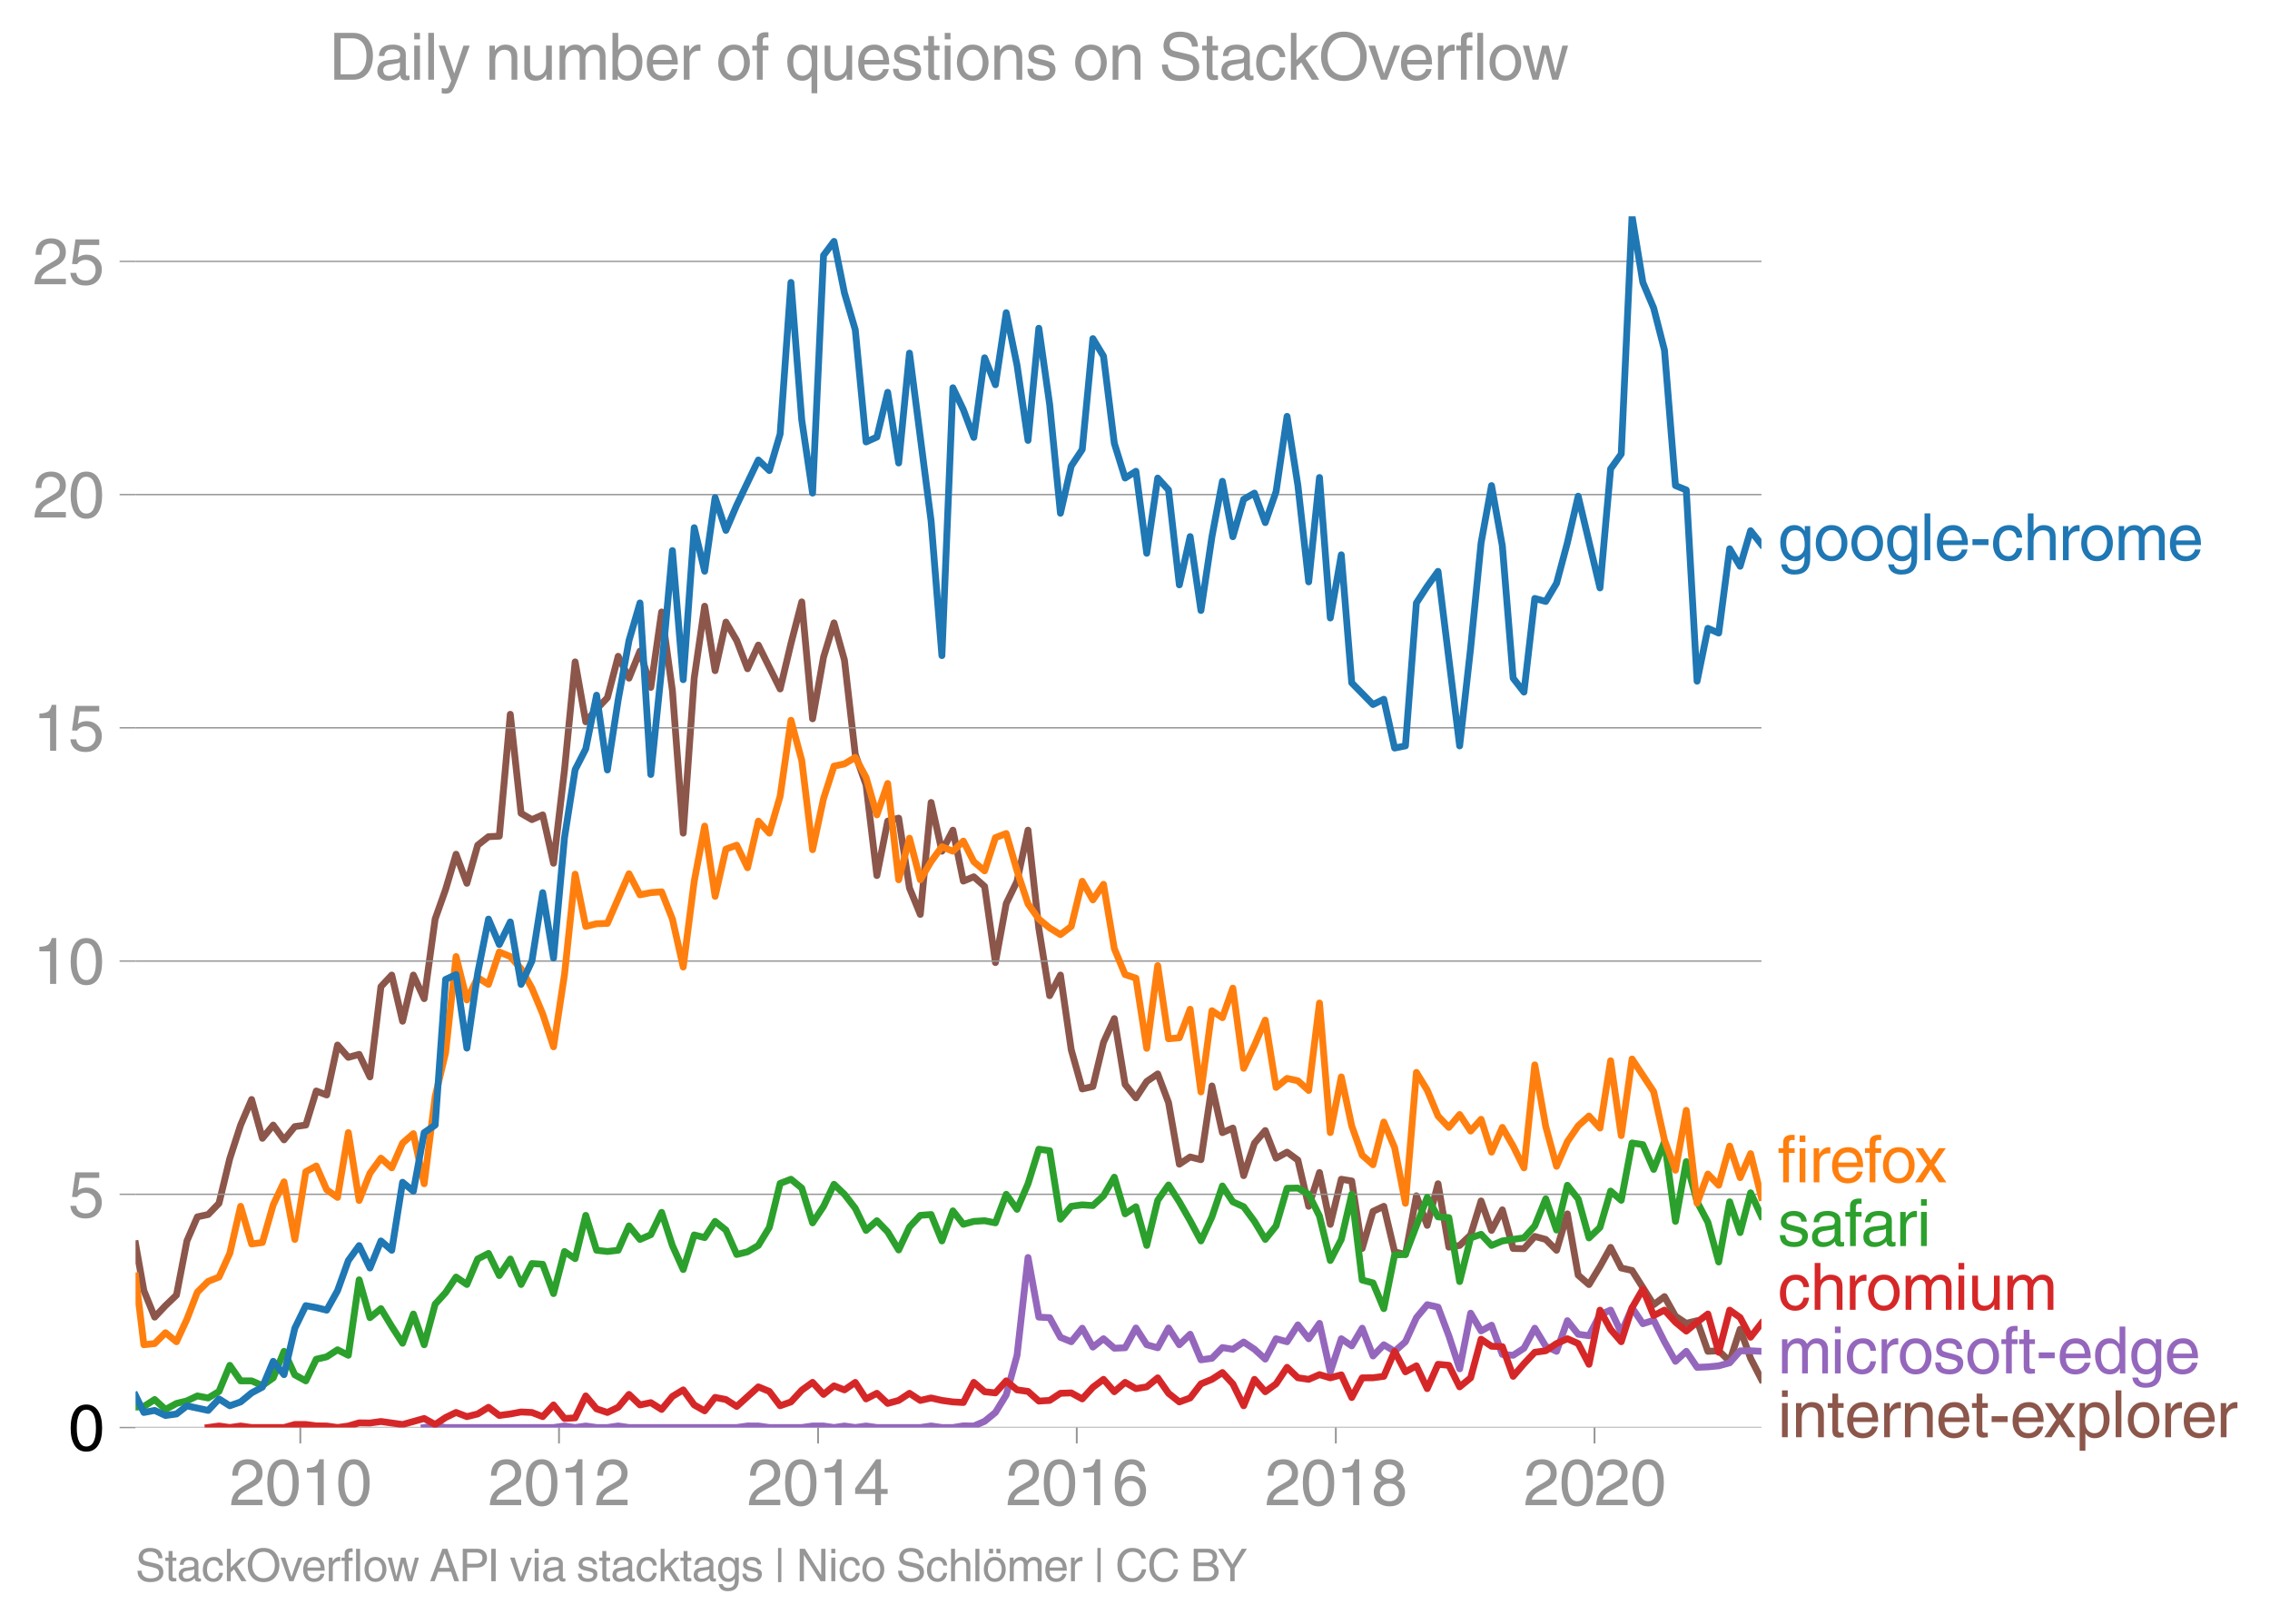 <svg height="475.651" viewBox="0 0 498.595 356.738" width="664.794" xmlns="http://www.w3.org/2000/svg" xmlns:xlink="http://www.w3.org/1999/xlink"><defs><style>*{stroke-linecap:butt;stroke-linejoin:round}</style></defs><g id="figure_1"><path d="M0 356.738h498.595V0H0z" style="fill:none" id="patch_1"/><g id="axes_1"><path d="M29.77 313.628h357.12V47.516H29.77z" style="fill:none" id="patch_2"/><path clip-path="url(#pfa9dde61ab)" d="m29.77 273.276 1.831 10.269 2.373 5.83 2.374-2.524 2.413-2.314 2.296-11.902 2.295-5.289 2.375-.518 2.374-2.457 2.374-9.84 2.375-7.35 2.413-5.62 2.374 8.528 2.375-2.909 2.373 3.25 2.374-2.92 2.413-.33 2.296-7.485 2.295.873 2.375-10.975 2.374 2.71 2.374-.66 2.374 4.958 2.413-19.835 2.374-2.545 2.376 10.149 2.372-10.15 2.375 5.19 2.413-17.52 2.296-6.482 2.294-7.734 2.376 6.392 2.374-8.375 2.374-1.873 2.374-.11 2.413-26.778 2.374 21.763 2.376 1.378 2.372-1.036 2.374 10.623 2.413-20.497 2.335-23.745 2.334 13.167 2.376-2.777 2.374-2.513 2.374-9.102 2.374 4.805 2.413-5.951 2.374 7.978 2.376-16.573 2.372 17.256 2.374 31.34 2.413-34.05 2.296-15.81 2.295 14.157 2.375-10.667 2.375 4.055 2.374 6.193 2.374-5.201 4.787 9.642 2.375-9.973 2.373-9.157 2.374 25.686 2.413-13.554 2.296-7.52 2.295 8.182 2.375 20.683 2.374 6.755 2.374 19.89 2.374-11.956 2.413-.66 2.374 15.35 2.376 5.807 2.373-24.596 2.374 10.711 2.413-4.628 2.296 11.193 2.294-.945 2.376 2.116 2.374 16.728 2.374-12.97 2.374-4.882 2.413-11.24 2.374 21.587 2.376 14.778 2.372-4.53 2.374 16.43 2.413 8.596 2.336-.536 2.333-9.712 2.376-5.212 2.374 14.468 2.374 2.954 2.374-3.615 2.413-1.653 2.374 6.292 2.376 13.543 2.372-1.586 2.374.595 2.413-16.2 2.296 10.26 2.295-1.003 2.376 10.447 2.374-7.14 2.374-2.767 2.374 6.072 2.413-1.322 2.374 1.74 2.375 10.16 2.373-7.426 2.374 11.394 2.413-9.918 2.296.378 2.295 14.83 2.375-8.144 2.374-1.113 2.374 9.995 2.375.584 2.412-12.893 2.375 6.501 2.375-9.146 2.373 13.929 2.374-.375 2.413-2.314 2.296-7.462 2.294 6.47 2.376-4.518 2.374 8.485 2.374.055 2.374-2.7 2.413.662 2.374 2.38 2.376-8 2.372 13.466 2.375 2.071 2.412-3.967 2.336-4.206 2.333 4.537 2.376.54 4.748 7.515 2.374-1.774 2.413 4.298 2.374 1.576 2.376-.584 2.372 6.732 2.374-.12 2.413 2.313 2.296-7.048 2.295 6.387 2.376 4.617h0" style="fill:none;stroke:#8c564b;stroke-linecap:square;stroke-width:1.5" id="line2d_1"/><g id="matplotlib.axis_1"><g id="xtick_1"><g id="line2d_2"><defs><path d="M0 0v3.5" id="m641ea62ba5" style="stroke:#969696;stroke-width:.4"/></defs><use style="fill:#969696;stroke:#969696;stroke-width:.4" x="65.965" xlink:href="#m641ea62ba5" y="313.628"/></g><g style="fill:#969696" transform="matrix(.14 0 0 -.14 50.395 330.678)" id="text_1"><defs><path d="M281 2888q0 793 409 1202 410 410 1148 410 618 0 1012-375t394-969q0-462-227-780-226-317-667-557l-775-425q-684-375-775-863h2444V0H166q25 634 275 1056t781 728l806 469q322 185 469 383t147 545q0 344-241 578-240 235-650 235-453 0-678-299-225-298-231-807H281z" id="HelveticaWorld-Regular-32" transform="scale(.016)"/><path d="M2719 2188q0 903-239 1354-239 452-702 452-453 0-697-452-243-451-243-1354 0-875 240-1340 241-464 700-464 463 0 702 448 239 449 239 1356zm603 0q0-1107-400-1709-400-601-1144-601-772 0-1156 623-384 624-384 1687 0 1090 393 1701 394 611 1147 611 744 0 1144-608t400-1704z" id="HelveticaWorld-Regular-30" transform="scale(.016)"/><path d="M2297 0h-600v3194H647v447q550 18 818 176 269 158 391 683h441V0z" id="HelveticaWorld-Regular-31" transform="scale(.016)"/></defs><use xlink:href="#HelveticaWorld-Regular-32"/><use x="55.615" xlink:href="#HelveticaWorld-Regular-30"/><use x="111.23" xlink:href="#HelveticaWorld-Regular-31"/><use x="166.846" xlink:href="#HelveticaWorld-Regular-30"/></g></g><g id="xtick_2"><use style="fill:#969696;stroke:#969696;stroke-width:.4" x="122.787" xlink:href="#m641ea62ba5" y="313.628" id="line2d_3"/><g style="fill:#969696" transform="matrix(.14 0 0 -.14 107.216 330.678)" id="text_2"><use xlink:href="#HelveticaWorld-Regular-32"/><use x="55.615" xlink:href="#HelveticaWorld-Regular-30"/><use x="111.23" xlink:href="#HelveticaWorld-Regular-31"/><use x="166.846" xlink:href="#HelveticaWorld-Regular-32"/></g></g><g id="xtick_3"><use style="fill:#969696;stroke:#969696;stroke-width:.4" x="179.686" xlink:href="#m641ea62ba5" y="313.628" id="line2d_4"/><g style="fill:#969696" transform="matrix(.14 0 0 -.14 164.116 330.678)" id="text_3"><defs><path d="M678 1581h1447v2041h-12L678 1581zm2010-487V0h-563v1094H159v550l2063 2856h466V1581h659v-487h-659z" id="HelveticaWorld-Regular-34" transform="scale(.016)"/></defs><use xlink:href="#HelveticaWorld-Regular-32"/><use x="55.615" xlink:href="#HelveticaWorld-Regular-30"/><use x="111.23" xlink:href="#HelveticaWorld-Regular-31"/><use x="166.846" xlink:href="#HelveticaWorld-Regular-34"/></g></g><g id="xtick_4"><use style="fill:#969696;stroke:#969696;stroke-width:.4" x="236.508" xlink:href="#m641ea62ba5" y="313.628" id="line2d_5"/><g style="fill:#969696" transform="matrix(.14 0 0 -.14 220.937 330.678)" id="text_4"><defs><path d="M903 1381q0-440 262-719 263-278 685-278 403 0 642 284 239 285 239 748 0 403-236 675t-670 272q-422 0-672-266t-250-716zm1766 1922q-63 344-255 517-192 174-520 174-519 0-791-507-272-506-278-1159l13-12q359 553 1068 553 566 0 988-375t422-1053q0-672-400-1118-400-445-1078-445-782 0-1188 556-406 557-406 1660 0 1062 415 1734 416 672 1247 672 538 0 910-321 372-320 403-876h-550z" id="HelveticaWorld-Regular-36" transform="scale(.016)"/></defs><use xlink:href="#HelveticaWorld-Regular-32"/><use x="55.615" xlink:href="#HelveticaWorld-Regular-30"/><use x="111.23" xlink:href="#HelveticaWorld-Regular-31"/><use x="166.846" xlink:href="#HelveticaWorld-Regular-36"/></g></g><g id="xtick_5"><use style="fill:#969696;stroke:#969696;stroke-width:.4" x="293.407" xlink:href="#m641ea62ba5" y="313.628" id="line2d_6"/><g style="fill:#969696" transform="matrix(.14 0 0 -.14 277.837 330.678)" id="text_5"><defs><path d="M1766 2597q347 0 573 198 227 199 227 527 0 294-218 483-217 189-620 189-359 0-555-199-195-198-195-504 0-328 244-511t544-183zm6-484q-434 0-681-241t-247-591q0-403 250-650t712-247q410 0 655 247t245 657q0 350-245 587-245 238-689 238zm1378 1228q0-678-578-947 397-178 567-471 170-292 170-623 0-641-413-1032-412-390-1112-390-612 0-1076 336T244 1306q0 763 762 1082-609 243-609 875 0 531 361 884t1001 353q641 0 1016-333t375-826z" id="HelveticaWorld-Regular-38" transform="scale(.016)"/></defs><use xlink:href="#HelveticaWorld-Regular-32"/><use x="55.615" xlink:href="#HelveticaWorld-Regular-30"/><use x="111.23" xlink:href="#HelveticaWorld-Regular-31"/><use x="166.846" xlink:href="#HelveticaWorld-Regular-38"/></g></g><g id="xtick_6"><use style="fill:#969696;stroke:#969696;stroke-width:.4" x="350.229" xlink:href="#m641ea62ba5" y="313.628" id="line2d_7"/><g style="fill:#969696" transform="matrix(.14 0 0 -.14 334.658 330.678)" id="text_6"><use xlink:href="#HelveticaWorld-Regular-32"/><use x="55.615" xlink:href="#HelveticaWorld-Regular-30"/><use x="111.23" xlink:href="#HelveticaWorld-Regular-32"/><use x="166.846" xlink:href="#HelveticaWorld-Regular-30"/></g></g></g><g id="matplotlib.axis_2"><g id="ytick_1"><path clip-path="url(#pfa9dde61ab)" d="M29.77 313.628h357.12" style="fill:none;stroke:#969696;stroke-linecap:square;stroke-width:.3" id="line2d_8"/><g id="line2d_9"><defs><path d="M0 0h-3.5" id="m96b6f30970" style="stroke:#969696;stroke-width:.3"/></defs><use style="fill:#969696;stroke:#969696;stroke-width:.3" x="29.771" xlink:href="#m96b6f30970" y="313.628"/></g><use xlink:href="#HelveticaWorld-Regular-30" transform="matrix(.14 0 0 -.14 14.985 318.653)" id="text_7"/></g><g id="ytick_2"><path clip-path="url(#pfa9dde61ab)" d="M29.77 262.387h357.12" style="fill:none;stroke:#969696;stroke-linecap:square;stroke-width:.3" id="line2d_10"/><use style="fill:#969696;stroke:#969696;stroke-width:.3" x="29.771" xlink:href="#m96b6f30970" y="262.387" id="line2d_11"/><g style="fill:#969696" transform="matrix(.14 0 0 -.14 14.985 267.412)" id="text_8"><defs><path d="M941 2619q372 281 872 281 606 0 1042-403t436-1038q0-690-421-1139-420-448-1179-448-660 0-1041 323-381 324-444 918h582q43-363 284-555t669-192q415 0 681 287 266 288 266 735 0 456-279 731-278 275-718 275-500 0-835-428l-484 25 337 2406h2332v-544H1131L941 2619z" id="HelveticaWorld-Regular-35" transform="scale(.016)"/></defs><use xlink:href="#HelveticaWorld-Regular-35"/></g></g><g id="ytick_3"><path clip-path="url(#pfa9dde61ab)" d="M29.77 211.146h357.12" style="fill:none;stroke:#969696;stroke-linecap:square;stroke-width:.3" id="line2d_12"/><use style="fill:#969696;stroke:#969696;stroke-width:.3" x="29.771" xlink:href="#m96b6f30970" y="211.146" id="line2d_13"/><g style="fill:#969696" transform="matrix(.14 0 0 -.14 7.2 216.17)" id="text_9"><use xlink:href="#HelveticaWorld-Regular-31"/><use x="55.615" xlink:href="#HelveticaWorld-Regular-30"/></g></g><g id="ytick_4"><path clip-path="url(#pfa9dde61ab)" d="M29.77 159.905h357.12" style="fill:none;stroke:#969696;stroke-linecap:square;stroke-width:.3" id="line2d_14"/><use style="fill:#969696;stroke:#969696;stroke-width:.3" x="29.771" xlink:href="#m96b6f30970" y="159.905" id="line2d_15"/><g style="fill:#969696" transform="matrix(.14 0 0 -.14 7.2 164.93)" id="text_10"><use xlink:href="#HelveticaWorld-Regular-31"/><use x="55.615" xlink:href="#HelveticaWorld-Regular-35"/></g></g><g id="ytick_5"><path clip-path="url(#pfa9dde61ab)" d="M29.77 108.664h357.12" style="fill:none;stroke:#969696;stroke-linecap:square;stroke-width:.3" id="line2d_16"/><use style="fill:#969696;stroke:#969696;stroke-width:.3" x="29.771" xlink:href="#m96b6f30970" y="108.664" id="line2d_17"/><g style="fill:#969696" transform="matrix(.14 0 0 -.14 7.2 113.689)" id="text_11"><use xlink:href="#HelveticaWorld-Regular-32"/><use x="55.615" xlink:href="#HelveticaWorld-Regular-30"/></g></g><g id="ytick_6"><path clip-path="url(#pfa9dde61ab)" d="M29.77 57.423h357.12" style="fill:none;stroke:#969696;stroke-linecap:square;stroke-width:.3" id="line2d_18"/><use style="fill:#969696;stroke:#969696;stroke-width:.3" x="29.771" xlink:href="#m96b6f30970" y="57.423" id="line2d_19"/><g style="fill:#969696" transform="matrix(.14 0 0 -.14 7.2 62.448)" id="text_12"><use xlink:href="#HelveticaWorld-Regular-32"/><use x="55.615" xlink:href="#HelveticaWorld-Regular-35"/></g></g></g><path clip-path="url(#pfa9dde61ab)" d="m93.17 313.628 2.413-.33 2.296.33h23.701l2.413-.33 2.335.33 2.334-.33 2.376.33h2.374l2.374-.341 2.374.341H161.823l2.374-.341 2.374.01 2.413.331H176.106l2.374-.33h2.413l2.296.33 2.295-.33 2.375.33 2.374-.33 2.374.33H202.144l2.373-.341 2.374.341h2.413l2.296-.366 2.294.036 2.376-1.036 2.374-1.94 2.374-3.868 2.374-8.694 2.413-21.488 2.374 13.102 2.376.121 2.372 4.32 2.374.97 2.413-2.976 2.336 4.15 2.333-1.835 2.376 2.082 2.374-.099 2.374-4.342 2.374 3.68 2.413.662 2.374-4.342 2.376 3.68 2.372-2.313 2.374 5.62 2.413-.33 2.296-2.362 2.295.378 2.376-1.598 2.374 1.598 2.374 2.16 2.374-4.474 2.413.66 2.374-3.702 2.375 3.042 2.373-3.383 2.374 10.656 2.413-7.273 2.296 1.57 2.295-3.885 2.375 6.105 2.374-2.468 2.374 1.443 2.375-2.104 2.412-5.29 2.375-2.854 2.375.54 2.373 6.292 2.374 7.262 2.413-12.231 2.296 3.896 2.294-1.252 2.376 6.425 2.374.187 2.374-1.554 2.374-4.397 2.413 3.968 2.374 1.112 2.376-6.732 2.372 2.975 2.375.33 2.412-4.628 2.336-1.003 2.333 4.97 2.376-5.477 2.374 3.494 2.374-.76 2.374 4.727 2.413 4.297 2.374-2.193 2.376 3.516 2.372-.1 2.374-.23 2.413-.662 2.296-2.621 2.295-.024 2.376.121" style="fill:none;stroke:#9467bd;stroke-linecap:square;stroke-width:1.5" id="line2d_20"/><path clip-path="url(#pfa9dde61ab)" d="m45.727 313.628 2.374-.33 2.374.33 2.375-.33 2.413.33h7.122l2.374-.66h2.413l2.296.294 2.295.036 2.375.33 2.374-.33 2.374-.695 2.374.033 2.413-.33 4.75.661 4.747-1.322 2.413 1.322 2.296-1.535 2.294-1.11 2.376.915 2.374-.584 2.374-1.466 2.374 1.797 2.413-.331 2.374-.44 2.376.11 2.372.914 2.374-2.568 2.413 2.976 2.335-.137 2.334-4.822 2.376 2.843 2.374.793 2.374-1.135 2.374-2.832 2.413 2.314 2.374-.506 2.376 1.498 2.372-2.865 2.374-1.432 2.413 3.305 2.296 1.3 2.295-2.953 2.375.463 2.375 1.521 4.748-4.298 2.413.992 2.374 3.152 2.375-.838 2.373-2.578 2.374-1.72 2.413 2.645 2.296-1.877 2.295.886 2.375-1.642 2.374 3.625 2.374-1.234 2.374 2.226 2.413-.661 2.374-1.565 2.376 1.565 2.373-.54 2.374.54 2.413.33 2.296.13 2.294-4.427 2.376 2.06 2.374.254 2.374-2.645 2.374 1.984 2.413.33 2.374 2.127 2.376-.143 2.372-1.565 2.374-.088 2.413 1.322 2.336-2.553 2.333-1.745 2.376 2.722 2.374-2.06 2.374 1.377 2.374-.386 2.413-1.983 2.374 3.394 2.376 1.895 2.372-.87 2.374-3.097 2.413-.992 2.296-1.499 2.295 2.491 2.376 4.805 2.374-5.797 2.374 2.722 2.374-1.73 2.413-3.636 2.374 2.292 2.375.352 2.373-1.035 2.374.705 2.413-.661 2.296 4.982 2.295-4.321 2.375-.022 2.374-.309 2.374-5.499 2.375 4.508 2.412-1.323 2.375 5.014 2.375-5.344 2.373.22 2.374 4.738 2.413-1.983 2.296-8.49 2.294 1.548 2.376.088 2.374 6.523 2.374-2.766 2.374-2.523 2.413-.33 2.374-1.588 2.376-1.057 2.372 1.057 2.375 4.563 2.412-11.902 2.336 4.23 2.333 2.713 2.376-7.46 2.374-4.11 2.374 5.818 2.374-1.19 2.413 2.644 2.374 1.962 2.376-1.962 2.372-1.796 2.374 8.408 2.413-9.257 2.296 1.63 2.295 4.321 2.376-3.052h0" style="fill:none;stroke:#d62728;stroke-linecap:square;stroke-width:1.5" id="line2d_21"/><g style="fill:#1f77b4" transform="matrix(.14 0 0 -.14 390.462 123.079)" id="text_13"><defs><path d="M831 1684q0-615 244-954t659-339q404 0 660 293 256 294 256 832 0 706-224 1064-223 358-679 358-459 0-688-305-228-305-228-949zM3188 191q0-807-388-1203-387-397-1169-397-562 0-895 259T353-409h563q43-244 226-388t530-144q472 0 712 254 241 253 241 821v238h-12Q2297-97 1722-97q-716 0-1094 528T250 1772q0 744 381 1208 382 464 1013 464 634 0 1000-569h12v472h532V191z" id="HelveticaWorld-Regular-67" transform="scale(.016)"/><path d="M813 1678q0-559 253-920t718-361q482 0 732 378t250 903q0 531-250 901-250 371-732 371-446 0-709-349-262-348-262-923zm-575 0q0 747 415 1256 416 510 1131 510 732 0 1144-516 413-515 413-1250 0-737-410-1256Q2522-97 1784-97q-709 0-1128 503-418 503-418 1272z" id="HelveticaWorld-Regular-6f" transform="scale(.016)"/><path d="M984 0H422v4594h562V0z" id="HelveticaWorld-Regular-6c" transform="scale(.016)"/><path d="M2719 1941q-44 543-288 770-243 227-647 227-409 0-661-288-251-287-267-709h1863zm537-891q-93-519-509-859-366-288-963-294-703 6-1116 461-412 455-412 1223 0 882 425 1372 425 491 1182 491 678 0 1059-507 381-506 381-1446H856q0-525 244-813 244-287 731-287 344 0 591 207 247 208 272 452h562z" id="HelveticaWorld-Regular-65" transform="scale(.016)"/><path d="M1850 1484H281v575h1569v-575z" id="HelveticaWorld-Regular-2d" transform="scale(.016)"/><path d="M2534 2222q-121 716-793 716-416 0-669-333t-253-927q0-647 234-967 235-320 681-320 300 0 519 220t281 573h544q-84-621-439-951T1722-97q-659 0-1081 451-422 452-422 1227 0 850 422 1356 422 507 1184 507 556 0 886-333t367-889h-544z" id="HelveticaWorld-Regular-63" transform="scale(.016)"/><path d="M3150 0h-566v2188q0 403-156 576-156 174-509 174-435 0-685-282-250-281-250-831V0H422v4594h562V2900h13q384 544 981 544 550 0 861-288 311-287 311-878V0z" id="HelveticaWorld-Regular-68" transform="scale(.016)"/><path d="M984 0H422v3347h531v-556h13q365 653 940 653 91 0 147-19v-584h-209q-378 0-619-257-241-256-241-637V0z" id="HelveticaWorld-Regular-72" transform="scale(.016)"/><path d="M422 3347h531v-472h13q378 569 1012 569 628 0 891-544 240 294 465 419t557 125q434 0 735-285 302-284 302-843V0h-562v2163q0 390-147 582-147 193-475 193-331 0-560-269-228-269-228-628V0h-562v2316q0 290-135 456-134 166-390 166-403 0-644-300t-241-813V0H422v3347z" id="HelveticaWorld-Regular-6d" transform="scale(.016)"/></defs><use xlink:href="#HelveticaWorld-Regular-67"/><use x="55.908" xlink:href="#HelveticaWorld-Regular-6f"/><use x="111.816" xlink:href="#HelveticaWorld-Regular-6f"/><use x="167.725" xlink:href="#HelveticaWorld-Regular-67"/><use x="223.633" xlink:href="#HelveticaWorld-Regular-6c"/><use x="245.654" xlink:href="#HelveticaWorld-Regular-65"/><use x="301.074" xlink:href="#HelveticaWorld-Regular-2d"/><use x="334.375" xlink:href="#HelveticaWorld-Regular-63"/><use x="385.645" xlink:href="#HelveticaWorld-Regular-68"/><use x="440.82" xlink:href="#HelveticaWorld-Regular-72"/><use x="472.389" xlink:href="#HelveticaWorld-Regular-6f"/><use x="528.297" xlink:href="#HelveticaWorld-Regular-6d"/><use x="611.305" xlink:href="#HelveticaWorld-Regular-65"/></g><g style="fill:#ff7f0e" transform="matrix(.14 0 0 -.14 390.462 259.757)" id="text_14"><defs><path d="M1100 2881V0H538v2881H78v466h460v575q0 378 229 557 230 180 642 180 141 0 254-12v-506q-100 12-229 12-187 0-261-92-73-92-73-298v-416h563v-466h-563z" id="HelveticaWorld-Regular-66" transform="scale(.016)"/><path d="M422 3956v638h562v-638H422zM984 0H422v3347h562V0z" id="HelveticaWorld-Regular-69" transform="scale(.016)"/><path d="M3138 0h-725l-825 1259L781 0H72l1169 1722L128 3347h716l775-1178 781 1178h684L1959 1722 3138 0z" id="HelveticaWorld-Regular-78" transform="scale(.016)"/></defs><use xlink:href="#HelveticaWorld-Regular-66"/><use x="27.686" xlink:href="#HelveticaWorld-Regular-69"/><use x="49.707" xlink:href="#HelveticaWorld-Regular-72"/><use x="81.275" xlink:href="#HelveticaWorld-Regular-65"/><use x="135.695" xlink:href="#HelveticaWorld-Regular-66"/><use x="161.381" xlink:href="#HelveticaWorld-Regular-6f"/><use x="214.414" xlink:href="#HelveticaWorld-Regular-78"/></g><g style="fill:#2ca02c" transform="matrix(.14 0 0 -.14 390.462 273.757)" id="text_15"><defs><path d="M2309 2394q-12 300-214 431-201 131-579 131-275 0-471-122-195-121-195-350 0-181 115-267 116-86 501-183l556-140q506-128 723-327 218-198 218-554 0-494-361-802T1638-97Q934-97 573 195q-360 293-367 880h544q13-347 230-516 217-168 651-168 353 0 561 140 208 141 208 391 0 178-135 284-134 107-531 197l-653 160q-397 100-586 298t-189 514q0 494 353 781 354 288 922 288 607 0 930-296 323-295 342-754h-544z" id="HelveticaWorld-Regular-73" transform="scale(.016)"/><path d="M2456 1709q-62-65-245-106-183-40-683-106-369-44-542-182-173-137-173-362 0-275 146-428 147-153 469-153 403 0 715 229 313 230 313 558v550zM397 2328q19 566 367 841 349 275 1014 275 531 0 890-241 360-240 360-694V581q0-197 178-197 72 0 185 25V0q-153-63-319-63-288 0-429 123-140 124-146 387Q2016-97 1288-97q-475 0-763 269-287 269-287 700 0 441 250 712 250 272 728 329l993 121q269 41 269 397 0 263-195 403-195 141-592 141-353 0-543-156-189-156-226-491H397z" id="HelveticaWorld-Regular-61" transform="scale(.016)"/></defs><use xlink:href="#HelveticaWorld-Regular-73"/><use x="50" xlink:href="#HelveticaWorld-Regular-61"/><use x="104.932" xlink:href="#HelveticaWorld-Regular-66"/><use x="130.617" xlink:href="#HelveticaWorld-Regular-61"/><use x="185.549" xlink:href="#HelveticaWorld-Regular-72"/><use x="218.117" xlink:href="#HelveticaWorld-Regular-69"/></g><g style="fill:#d62728" transform="matrix(.14 0 0 -.14 390.462 287.757)" id="text_16"><defs><path d="M391 3347h562V1125q0-369 167-552 168-182 480-182 434 0 678 307 244 308 244 805v1844h562V0h-531v488l-12 12Q2222-97 1478-97q-481 0-784 262-303 263-303 776v2406z" id="HelveticaWorld-Regular-75" transform="scale(.016)"/></defs><use xlink:href="#HelveticaWorld-Regular-63"/><use x="51.27" xlink:href="#HelveticaWorld-Regular-68"/><use x="106.445" xlink:href="#HelveticaWorld-Regular-72"/><use x="138.014" xlink:href="#HelveticaWorld-Regular-6f"/><use x="193.922" xlink:href="#HelveticaWorld-Regular-6d"/><use x="276.93" xlink:href="#HelveticaWorld-Regular-69"/><use x="298.951" xlink:href="#HelveticaWorld-Regular-75"/><use x="353.736" xlink:href="#HelveticaWorld-Regular-6d"/></g><g style="fill:#9467bd" transform="matrix(.14 0 0 -.14 390.462 301.736)" id="text_17"><defs><path d="M1100 2881V703q0-128 70-195 71-67 252-67h216V0q-307-44-422-44-353 0-516 169-162 169-162 547v2209H84v466h454v934h562v-934h538v-466h-538z" id="HelveticaWorld-Regular-74" transform="scale(.016)"/><path d="M838 1684q0-621 246-957 247-336 657-336 390 0 652 287 263 288 263 838 0 706-224 1064-223 358-679 358-434 0-675-285-240-284-240-969zM3225 0h-531v459h-13Q2363-97 1716-97q-697 0-1079 531-381 532-381 1338 0 744 378 1208 379 464 1016 464 628 0 1000-569l13 38v1681h562V0z" id="HelveticaWorld-Regular-64" transform="scale(.016)"/></defs><use xlink:href="#HelveticaWorld-Regular-6d"/><use x="83.008" xlink:href="#HelveticaWorld-Regular-69"/><use x="105.029" xlink:href="#HelveticaWorld-Regular-63"/><use x="156.299" xlink:href="#HelveticaWorld-Regular-72"/><use x="187.867" xlink:href="#HelveticaWorld-Regular-6f"/><use x="243.775" xlink:href="#HelveticaWorld-Regular-73"/><use x="293.775" xlink:href="#HelveticaWorld-Regular-6f"/><use x="349.684" xlink:href="#HelveticaWorld-Regular-66"/><use x="377.369" xlink:href="#HelveticaWorld-Regular-74"/><use x="405.055" xlink:href="#HelveticaWorld-Regular-2d"/><use x="438.355" xlink:href="#HelveticaWorld-Regular-65"/><use x="493.775" xlink:href="#HelveticaWorld-Regular-64"/><use x="550.758" xlink:href="#HelveticaWorld-Regular-67"/><use x="606.666" xlink:href="#HelveticaWorld-Regular-65"/></g><g style="fill:#8c564b" transform="matrix(.14 0 0 -.14 390.462 315.757)" id="text_18"><defs><path d="M3150 0h-566v2059q0 475-166 677-165 202-549 202-378 0-632-288-253-287-253-825V0H422v3347h531v-472h13q397 569 1012 569 569 0 870-302 302-301 302-864V0z" id="HelveticaWorld-Regular-6e" transform="scale(.016)"/><path d="M959 1516q0-538 262-832 263-293 654-293 428 0 665 348 238 349 238 945 0 654-228 954t-687 300q-447 0-676-352-228-352-228-1070zM422 3347h531v-472h13q359 569 1000 569 647 0 1020-471 373-470 373-1201 0-819-381-1344T1888-97q-582 0-891 450h-13v-1678H422v4672z" id="HelveticaWorld-Regular-70" transform="scale(.016)"/></defs><use xlink:href="#HelveticaWorld-Regular-69"/><use x="22.021" xlink:href="#HelveticaWorld-Regular-6e"/><use x="77.197" xlink:href="#HelveticaWorld-Regular-74"/><use x="104.883" xlink:href="#HelveticaWorld-Regular-65"/><use x="160.303" xlink:href="#HelveticaWorld-Regular-72"/><use x="192.871" xlink:href="#HelveticaWorld-Regular-6e"/><use x="248.047" xlink:href="#HelveticaWorld-Regular-65"/><use x="303.467" xlink:href="#HelveticaWorld-Regular-74"/><use x="331.152" xlink:href="#HelveticaWorld-Regular-2d"/><use x="364.453" xlink:href="#HelveticaWorld-Regular-65"/><use x="416.998" xlink:href="#HelveticaWorld-Regular-78"/><use x="466.998" xlink:href="#HelveticaWorld-Regular-70"/><use x="523.492" xlink:href="#HelveticaWorld-Regular-6c"/><use x="545.514" xlink:href="#HelveticaWorld-Regular-6f"/><use x="601.422" xlink:href="#HelveticaWorld-Regular-72"/><use x="632.99" xlink:href="#HelveticaWorld-Regular-65"/><use x="688.41" xlink:href="#HelveticaWorld-Regular-72"/></g><g style="fill:#969696" transform="matrix(.097 0 0 -.097 29.77 347.399)" id="text_19"><defs><path d="M3225 3250q-19 438-327 686-307 248-810 248-507 0-779-208-271-207-271-598 0-209 118-359 119-150 425-222l1313-300q531-116 787-440 257-323 257-788 0-681-500-1036T2138-122q-610 0-962 156-351 157-623 497-272 341-272 953h582q0-512 340-794 341-281 928-281 569 0 886 202t317 573q0 338-189 505t-739 295l-990 232q-494 112-738 392t-244 689q0 619 417 1019 418 400 1165 400 843 0 1301-352 458-351 492-1114h-584z" id="HelveticaWorld-Regular-53" transform="scale(.016)"/><path d="M3200 0h-722L1434 1691l-468-422V0H422v4594h544V1931l1440 1416h716L1844 2100 3200 0z" id="HelveticaWorld-Regular-6b" transform="scale(.016)"/><path d="M4091 2297q0 806-427 1337-426 532-1173 532-738 0-1169-532-431-531-431-1337 0-831 437-1350 438-519 1163-519 709 0 1154 506 446 507 446 1363zm637 0q0-1028-594-1724-593-695-1643-695-1057 0-1649 695-592 696-592 1724 0 1031 592 1725t1649 694q1081 0 1659-707 578-706 578-1712z" id="HelveticaWorld-Regular-4f" transform="scale(.016)"/><path d="M2522 3347h616L1863 0h-604L38 3347h653l872-2725h12l947 2725z" id="HelveticaWorld-Regular-76" transform="scale(.016)"/><path d="M1638 0h-575L97 3347h606l641-2631h12l647 2631h635l653-2631h12l678 2631h557L3572 0h-591l-678 2591h-12L1638 0z" id="HelveticaWorld-Regular-77" transform="scale(.016)"/><path d="m2816 1888-678 2021h-13l-737-2021h1428zm-1619-550L716 0H78l1728 4594h703L4172 0h-678l-453 1338H1197z" id="HelveticaWorld-Regular-41" transform="scale(.016)"/><path d="M1141 2472h1234q466 0 700 204 234 205 234 621 0 372-225 569t-684 197H1141V2472zm0-2472H519v4594h2065q616 0 991-358t375-933q0-597-363-980-362-382-1003-382H1141V0z" id="HelveticaWorld-Regular-50" transform="scale(.016)"/><path d="M1141 0H519v4594h622V0z" id="HelveticaWorld-Regular-49" transform="scale(.016)"/><path d="M603 4716h466V-122H603v4838z" id="HelveticaWorld-Regular-7c" transform="scale(.016)"/><path d="M3559 4594h600V0h-690L1125 3713h-12V0H519v4594h728L3547 884h12v3710z" id="HelveticaWorld-Regular-4e" transform="scale(.016)"/><path d="M813 1678q0-559 253-920t718-361q482 0 732 378t250 903q0 531-250 901-250 371-732 371-446 0-709-349-262-348-262-923zm-575 0q0 747 415 1256 416 510 1131 510 732 0 1144-516 413-515 413-1250 0-737-410-1256Q2522-97 1784-97q-709 0-1128 503-418 503-418 1272zm2351 2266h-575v650h575v-650zm-1038 0H976v650h575v-650z" id="HelveticaWorld-Regular-f6" transform="scale(.016)"/><path d="M3713 3213q-104 468-434 710-329 243-854 243-678 0-1091-493-412-492-412-1329 0-969 390-1443 391-473 1132-473 487 0 838 323 352 324 474 940h603q-121-885-671-1349T2350-122q-941 0-1505 647T281 2322q0 1109 589 1751 589 643 1555 643 800 0 1297-413 497-412 591-1090h-600z" id="HelveticaWorld-Regular-43" transform="scale(.016)"/><path d="M519 4594h2015q594 0 947-322t353-834q0-310-155-565-154-254-460-395 428-162 629-431 202-269 202-691 0-593-428-975Q3194 0 2491 0H519v4594zm612-4063h1325q488 0 731 226 244 227 244 612 0 390-272 582-271 193-803 193H1131V531zm0 2119h1128q494 0 724 179 230 180 230 562 0 328-218 500-217 172-729 172H1131V2650z" id="HelveticaWorld-Regular-42" transform="scale(.016)"/><path d="M2388 0h-622v1850L31 4594h725l1319-2206 1316 2206h731L2388 1850V0z" id="HelveticaWorld-Regular-59" transform="scale(.016)"/></defs><use xlink:href="#HelveticaWorld-Regular-53"/><use x="66.211" xlink:href="#HelveticaWorld-Regular-74"/><use x="93.896" xlink:href="#HelveticaWorld-Regular-61"/><use x="148.828" xlink:href="#HelveticaWorld-Regular-63"/><use x="200.098" xlink:href="#HelveticaWorld-Regular-6b"/><use x="250.098" xlink:href="#HelveticaWorld-Regular-4f"/><use x="327.881" xlink:href="#HelveticaWorld-Regular-76"/><use x="375.49" xlink:href="#HelveticaWorld-Regular-65"/><use x="430.91" xlink:href="#HelveticaWorld-Regular-72"/><use x="464.979" xlink:href="#HelveticaWorld-Regular-66"/><use x="492.664" xlink:href="#HelveticaWorld-Regular-6c"/><use x="514.686" xlink:href="#HelveticaWorld-Regular-6f"/><use x="569.094" xlink:href="#HelveticaWorld-Regular-77"/><use x="641.506" xlink:href="#HelveticaWorld-Regular-20"/><use x="665.92" xlink:href="#HelveticaWorld-Regular-41"/><use x="732.619" xlink:href="#HelveticaWorld-Regular-50"/><use x="797.268" xlink:href="#HelveticaWorld-Regular-49"/><use x="823.049" xlink:href="#HelveticaWorld-Regular-20"/><use x="847.463" xlink:href="#HelveticaWorld-Regular-76"/><use x="897.072" xlink:href="#HelveticaWorld-Regular-69"/><use x="919.094" xlink:href="#HelveticaWorld-Regular-61"/><use x="974.025" xlink:href="#HelveticaWorld-Regular-20"/><use x="998.439" xlink:href="#HelveticaWorld-Regular-73"/><use x="1048.439" xlink:href="#HelveticaWorld-Regular-74"/><use x="1076.125" xlink:href="#HelveticaWorld-Regular-61"/><use x="1131.057" xlink:href="#HelveticaWorld-Regular-63"/><use x="1182.326" xlink:href="#HelveticaWorld-Regular-6b"/><use x="1232.326" xlink:href="#HelveticaWorld-Regular-74"/><use x="1260.012" xlink:href="#HelveticaWorld-Regular-61"/><use x="1314.943" xlink:href="#HelveticaWorld-Regular-67"/><use x="1370.852" xlink:href="#HelveticaWorld-Regular-73"/><use x="1420.852" xlink:href="#HelveticaWorld-Regular-20"/><use x="1445.266" xlink:href="#HelveticaWorld-Regular-7c"/><use x="1471.242" xlink:href="#HelveticaWorld-Regular-20"/><use x="1495.656" xlink:href="#HelveticaWorld-Regular-4e"/><use x="1568.752" xlink:href="#HelveticaWorld-Regular-69"/><use x="1590.773" xlink:href="#HelveticaWorld-Regular-63"/><use x="1642.043" xlink:href="#HelveticaWorld-Regular-6f"/><use x="1697.951" xlink:href="#HelveticaWorld-Regular-20"/><use x="1722.365" xlink:href="#HelveticaWorld-Regular-53"/><use x="1788.576" xlink:href="#HelveticaWorld-Regular-63"/><use x="1839.846" xlink:href="#HelveticaWorld-Regular-68"/><use x="1895.021" xlink:href="#HelveticaWorld-Regular-6c"/><use x="1917.043" xlink:href="#HelveticaWorld-Regular-f6"/><use x="1972.951" xlink:href="#HelveticaWorld-Regular-6d"/><use x="2055.959" xlink:href="#HelveticaWorld-Regular-65"/><use x="2111.379" xlink:href="#HelveticaWorld-Regular-72"/><use x="2143.947" xlink:href="#HelveticaWorld-Regular-20"/><use x="2168.361" xlink:href="#HelveticaWorld-Regular-7c"/><use x="2194.338" xlink:href="#HelveticaWorld-Regular-20"/><use x="2218.752" xlink:href="#HelveticaWorld-Regular-43"/><use x="2291.066" xlink:href="#HelveticaWorld-Regular-43"/><use x="2363.381" xlink:href="#HelveticaWorld-Regular-20"/><use x="2387.795" xlink:href="#HelveticaWorld-Regular-42"/><use x="2450.607" xlink:href="#HelveticaWorld-Regular-59"/></g><g style="fill:#969696" transform="matrix(.14 0 0 -.14 72.264 17.516)" id="text_20"><defs><path d="M1141 531h1203q625 0 978 480t353 1311q0 822-356 1278t-1028 463H1141V531zM519 4594h1862q903 0 1414-621 511-620 511-1610 0-1063-511-1713T2356 0H519v4594z" id="HelveticaWorld-Regular-44" transform="scale(.016)"/><path d="M2497 3347h612L1913 63q-32-88-63-166-272-725-469-995-197-271-637-271-231 0-378 50v513q159-57 350-57 206 0 301 130 96 130 283 636L56 3347h635l897-2725h12l897 2725z" id="HelveticaWorld-Regular-79" transform="scale(.016)"/><path d="M2778 1684q0 672-238 963-237 291-677 291-447-7-676-349-228-342-228-989 0-659 275-934t641-275q416 0 659 342 244 342 244 951zM422 0v4594h562V2925h13q359 519 969 519 625 0 1009-464t384-1208q0-838-388-1354Q2584-97 1888-97q-613 0-922 513h-13V0H422z" id="HelveticaWorld-Regular-62" transform="scale(.016)"/><path d="M2656 1516q0 712-224 1067-223 355-679 355-440 0-678-288-237-287-237-966 0-603 240-948 241-345 663-345 372 0 643 281 272 281 272 844zm538-2841h-563V353h-12Q2297-97 1728-97q-703 0-1088 522-384 522-384 1347 0 731 378 1201 379 471 1016 471 634 0 1000-569h13v472h531v-4672z" id="HelveticaWorld-Regular-71" transform="scale(.016)"/></defs><use xlink:href="#HelveticaWorld-Regular-44"/><use x="72.021" xlink:href="#HelveticaWorld-Regular-61"/><use x="126.953" xlink:href="#HelveticaWorld-Regular-69"/><use x="148.975" xlink:href="#HelveticaWorld-Regular-6c"/><use x="170.996" xlink:href="#HelveticaWorld-Regular-79"/><use x="220.605" xlink:href="#HelveticaWorld-Regular-20"/><use x="245.02" xlink:href="#HelveticaWorld-Regular-6e"/><use x="300.195" xlink:href="#HelveticaWorld-Regular-75"/><use x="354.98" xlink:href="#HelveticaWorld-Regular-6d"/><use x="437.988" xlink:href="#HelveticaWorld-Regular-62"/><use x="494.482" xlink:href="#HelveticaWorld-Regular-65"/><use x="549.902" xlink:href="#HelveticaWorld-Regular-72"/><use x="582.471" xlink:href="#HelveticaWorld-Regular-20"/><use x="606.885" xlink:href="#HelveticaWorld-Regular-6f"/><use x="662.793" xlink:href="#HelveticaWorld-Regular-66"/><use x="690.479" xlink:href="#HelveticaWorld-Regular-20"/><use x="714.893" xlink:href="#HelveticaWorld-Regular-71"/><use x="771.387" xlink:href="#HelveticaWorld-Regular-75"/><use x="826.172" xlink:href="#HelveticaWorld-Regular-65"/><use x="881.592" xlink:href="#HelveticaWorld-Regular-73"/><use x="931.592" xlink:href="#HelveticaWorld-Regular-74"/><use x="959.277" xlink:href="#HelveticaWorld-Regular-69"/><use x="981.299" xlink:href="#HelveticaWorld-Regular-6f"/><use x="1037.207" xlink:href="#HelveticaWorld-Regular-6e"/><use x="1092.383" xlink:href="#HelveticaWorld-Regular-73"/><use x="1142.383" xlink:href="#HelveticaWorld-Regular-20"/><use x="1166.797" xlink:href="#HelveticaWorld-Regular-6f"/><use x="1222.705" xlink:href="#HelveticaWorld-Regular-6e"/><use x="1277.881" xlink:href="#HelveticaWorld-Regular-20"/><use x="1302.295" xlink:href="#HelveticaWorld-Regular-53"/><use x="1368.506" xlink:href="#HelveticaWorld-Regular-74"/><use x="1396.191" xlink:href="#HelveticaWorld-Regular-61"/><use x="1451.123" xlink:href="#HelveticaWorld-Regular-63"/><use x="1502.393" xlink:href="#HelveticaWorld-Regular-6b"/><use x="1552.393" xlink:href="#HelveticaWorld-Regular-4f"/><use x="1630.176" xlink:href="#HelveticaWorld-Regular-76"/><use x="1677.785" xlink:href="#HelveticaWorld-Regular-65"/><use x="1733.205" xlink:href="#HelveticaWorld-Regular-72"/><use x="1767.273" xlink:href="#HelveticaWorld-Regular-66"/><use x="1794.959" xlink:href="#HelveticaWorld-Regular-6c"/><use x="1816.98" xlink:href="#HelveticaWorld-Regular-6f"/><use x="1871.389" xlink:href="#HelveticaWorld-Regular-77"/></g><path clip-path="url(#pfa9dde61ab)" d="m29.77 309.145 1.831-.145 2.373-1.52 2.374 2.181 2.413-1.322 2.296-.567 2.295-1.086 2.375.452 2.374-1.444 2.374-5.73 2.375 3.416h2.413l2.374 1.025 2.375-1.686 2.373-5.83 2.374 5.169 2.413 1.322 2.296-4.758 2.295-.531 2.375-1.543 2.374 1.212 2.374-16.584 2.374 8.32 2.413-1.984 2.374 3.912 2.376 3.691 2.372-6.424 2.375 6.755 2.413-8.926 2.296-2.538 2.294-3.413 2.376 1.631 2.374-5.598 2.374-1.234 2.374 4.87 2.413-3.636 2.374 5.598 2.376-4.606 2.372.165 2.374 6.447 2.413-9.256 2.335 1.573 2.334-9.508 2.376 7.67 2.374.265 2.374-.265 2.374-5.355 2.413 2.975 2.374-1.036 2.376-4.915 2.372 7.306 2.374 5.257 2.413-7.604 2.296.59 2.295-3.565 2.375 1.906 2.375 5.367 2.374-.584 2.374-1.4 2.413-3.967 2.374-9.664 2.375-.915 2.373 1.94 2.374 7.647 2.413-3.636 2.296-4.84 2.295 2.195 2.375 3.075 2.374 4.86 2.374-2.128 2.374 2.458 2.413 3.967 2.374-5.058 2.376-2.546 2.373-.187 2.374 5.807 2.413-6.611 2.296 2.951 2.294-.637 2.376-.144 2.374.474 2.374-6.28 2.374 3.305 2.413-5.62 2.374-7.592 2.376.32 2.372 15.052 2.374-2.821 2.413-.33 2.336.159 2.333-2.143 2.376-4.089 2.374 8.056 2.374-1.565 2.374 8.507 2.413-9.917 2.374-3.372 2.376 3.702 2.372 4.154 2.374 4.441 2.413-5.289 2.296-6.789 2.295 3.483 2.376 1.08 2.374 3.218 2.374 3.956 2.374-2.964 2.413-8.265 2.374-.044 2.375 1.366 2.373 4.783 2.374 9.763 2.413-4.628 2.296-9.918 2.295 18.844 2.375.628 2.374 5.653 2.374-11.802 2.375-.1 4.787-12.54 2.375 4.276 2.373.165 2.374 14.05 2.413-9.587 2.296-.803 2.294 2.456 2.376-.992 4.748-.683 2.374-2.622 2.413-5.951 2.374 6.865 2.376-9.84 2.372 3.008 2.375 8.562 2.412-2.314 2.336-7.98 2.333 2.03 2.376-12.596 2.374.364 2.374 5.443 2.374-6.104 2.413 17.52 2.374-13.124 2.376 8.827 2.372 4.496 2.374 8.728 2.413-13.224 2.296 6.765 2.295-8.748 2.376 5.113h0" style="fill:none;stroke:#2ca02c;stroke-linecap:square;stroke-width:1.5" id="line2d_22"/><path clip-path="url(#pfa9dde61ab)" d="m29.77 280.322 1.831 15.124 2.373-.265 2.374-2.38 2.413 1.984 2.296-4.947 2.295-5.963 2.375-2.358 2.374-.948 2.374-5.2 2.375-10.337 2.413 8.265 2.374-.32 2.375-8.276 2.373-5.047 2.374 12.65 2.413-14.876 2.296-1.263 2.295 5.23 2.375 1.675 2.374-14.237 2.374 14.92 2.374-5.994 2.413-3.306 2.374 2.127 2.376-5.433 2.372-2.083 2.375 11.01 2.413-19.175 2.296-9.622 2.294-21.123 2.376 9.532 2.374-4.903 2.374 1.487 2.374-7.107 2.413.991 2.374 2.7 2.376 4.243 2.372 5.664 2.374 7.229 2.413-15.869 2.335-22.058 2.334 11.48 2.376-.595 2.374-.067 4.748-10.909 2.413 4.628 2.374-.485 2.376-.176 2.372 5.984 2.374 10.545 2.413-18.843 2.296-12.126 2.295 15.432 2.375-10.38 2.375-.86 2.374 4.959 2.374-10.249 2.413 2.645 2.374-8.11 2.375-16.684 2.373 8.827 2.374 19.604 2.413-11.24 2.296-7.12 2.295-.484 2.375-1.443 2.374 4.418 2.374 8.221 2.374-6.898 2.413 21.157 2.374-9.135 2.376 9.135 2.373-4.01 2.374-3.263 2.413.992 2.296-2.22 2.294 4.534 2.376 2.006 2.374-7.295 2.374-.904 2.374 8.177 2.413 7.273 2.374 3.339 2.376 1.95 2.372 1.466 2.374-1.796 2.413-9.918 2.336 4.092 2.333-3.43 2.376 14.126 2.374 5.708 2.374.783 2.374 15.416 2.413-18.182 2.374 16.088 2.376-.22 2.372-6.27 2.374 18.171 2.413-17.852 2.296 1.535 2.295-6.493 2.376 17.62 2.374-5.058 2.374-5.532 2.374 14.788 2.413-1.983 2.374.518 2.375 2.127 2.373-19.208 2.374 28.464 2.413-12.232 2.296 10.78 2.295 6.41 2.375 2.106 2.374-9.378 2.374 5.62 2.375 12.232 2.412-28.761 2.375 3.89 2.375 5.697 2.373 2.501 2.374-2.832 2.413 3.636 2.296-2.585 2.294 7.214 2.376-5.433 2.374 4.11 2.374 4.772 2.374-22.623 2.413 13.554 2.374 8.727 2.376-5.421 2.372-3.46 2.375-2.16 2.412 2.644 2.336-14.785 2.333 16.438 2.376-16.827 4.748 7.174 2.374 10.645 2.413 6.612 2.374-13.158 2.376 20.43 2.372-6.424 2.374 2.458 2.413-8.596 2.296 6.92 2.295-5.267 2.376 9.61h0" style="fill:none;stroke:#ff7f0e;stroke-linecap:square;stroke-width:1.5" id="line2d_23"/><path clip-path="url(#pfa9dde61ab)" d="m29.77 306.583 1.831 3.74 2.373-.452 2.374 1.113 2.413-.331 2.296-1.783 4.67 1 2.374-2.523 2.374 1.499 2.375-.838 2.413-1.983 2.374-1.279 2.375-5.664 2.373 2.932 2.374-10.205 2.413-4.958 2.296.425 2.295.566 2.375-4.275 2.374-6.634 2.374-3.273 2.374 4.926 2.413-5.95 2.374 2.049 2.376-14.943 2.372 1.962 2.375-12.87 2.413-1.654 2.296-32.008 2.294-1.05 2.376 16.154 2.374-16.485 2.374-11.868 2.374 5.587 2.413-4.96 2.374 13.72 2.376-5.124 2.372-15.03 2.374 14.369 2.413-26.447 2.335-14.945 2.334-4.56 2.376-11.802 2.374 16.43 2.374-15.405 2.374-13.025 2.413-8.265 2.374 37.687 2.376-23.14 2.372-26.051 2.374 28.364 2.413-33.39 2.296 9.564 2.295-16.175 2.375 7.196 2.375-5.543 4.748-9.918 2.413 2.315 2.374-8.034 2.375-33.29 2.373 30.216 2.374 16.066 2.413-52.232 2.296-3.07 2.295 11.334 2.375 8.089 2.374 24.64 2.374-1.07 2.374-9.84 2.413 15.538 2.374-24.144 4.749 36.893 2.374 29.566 2.413-58.845 2.296 4.806 2.294 6.104 2.376-17.5 2.374 5.929 2.374-15.835 2.374 11.537 2.413 16.53 2.374-24.651 2.376 16.717 2.372 23.934 2.374-10.38 2.413-3.637 2.336-24.36 2.333 3.864 2.376 19.14 2.374 7.637 2.374-1.487 2.374 18.017 2.413-16.53 2.374 2.612 2.376 20.86 2.372-10.612 2.374 16.232 2.413-16.199 2.296-12.184 2.295 12.184 2.376-8.231 2.374-1.356 2.374 6.48 2.374-6.81 2.413-16.53 2.374 15.141 2.375 21.224 2.373-22.932 2.374 30.866 2.413-13.885 2.296 28.136 4.67 4.758 2.374-1.157 2.374 10.722 2.375-.474 2.412-31.406 2.375-3.647 2.375-3.295 4.747 38.348 2.413-21.488 2.296-23.106 2.294-12.598 2.376 13.257 2.374 29.059 2.374 3.052 2.374-20.574 2.413.662 2.374-4 2.376-8.893 2.372-10.237 4.787 20.154 2.336-26.15 2.333-3.272 2.376-52.222 2.374 14.535 2.374 5.62 2.374 9.257 2.413 29.752 2.374.96 2.376 42.017 2.372-11.615 2.374 1.036 2.413-18.513 2.296 3.837 2.295-7.804 2.376 2.997h0" style="fill:none;stroke:#1f77b4;stroke-linecap:square;stroke-width:1.5" id="line2d_24"/></g></g><defs><clipPath id="pfa9dde61ab"><path d="M29.771 47.516h357.12v266.112H29.771z"/></clipPath></defs></svg>